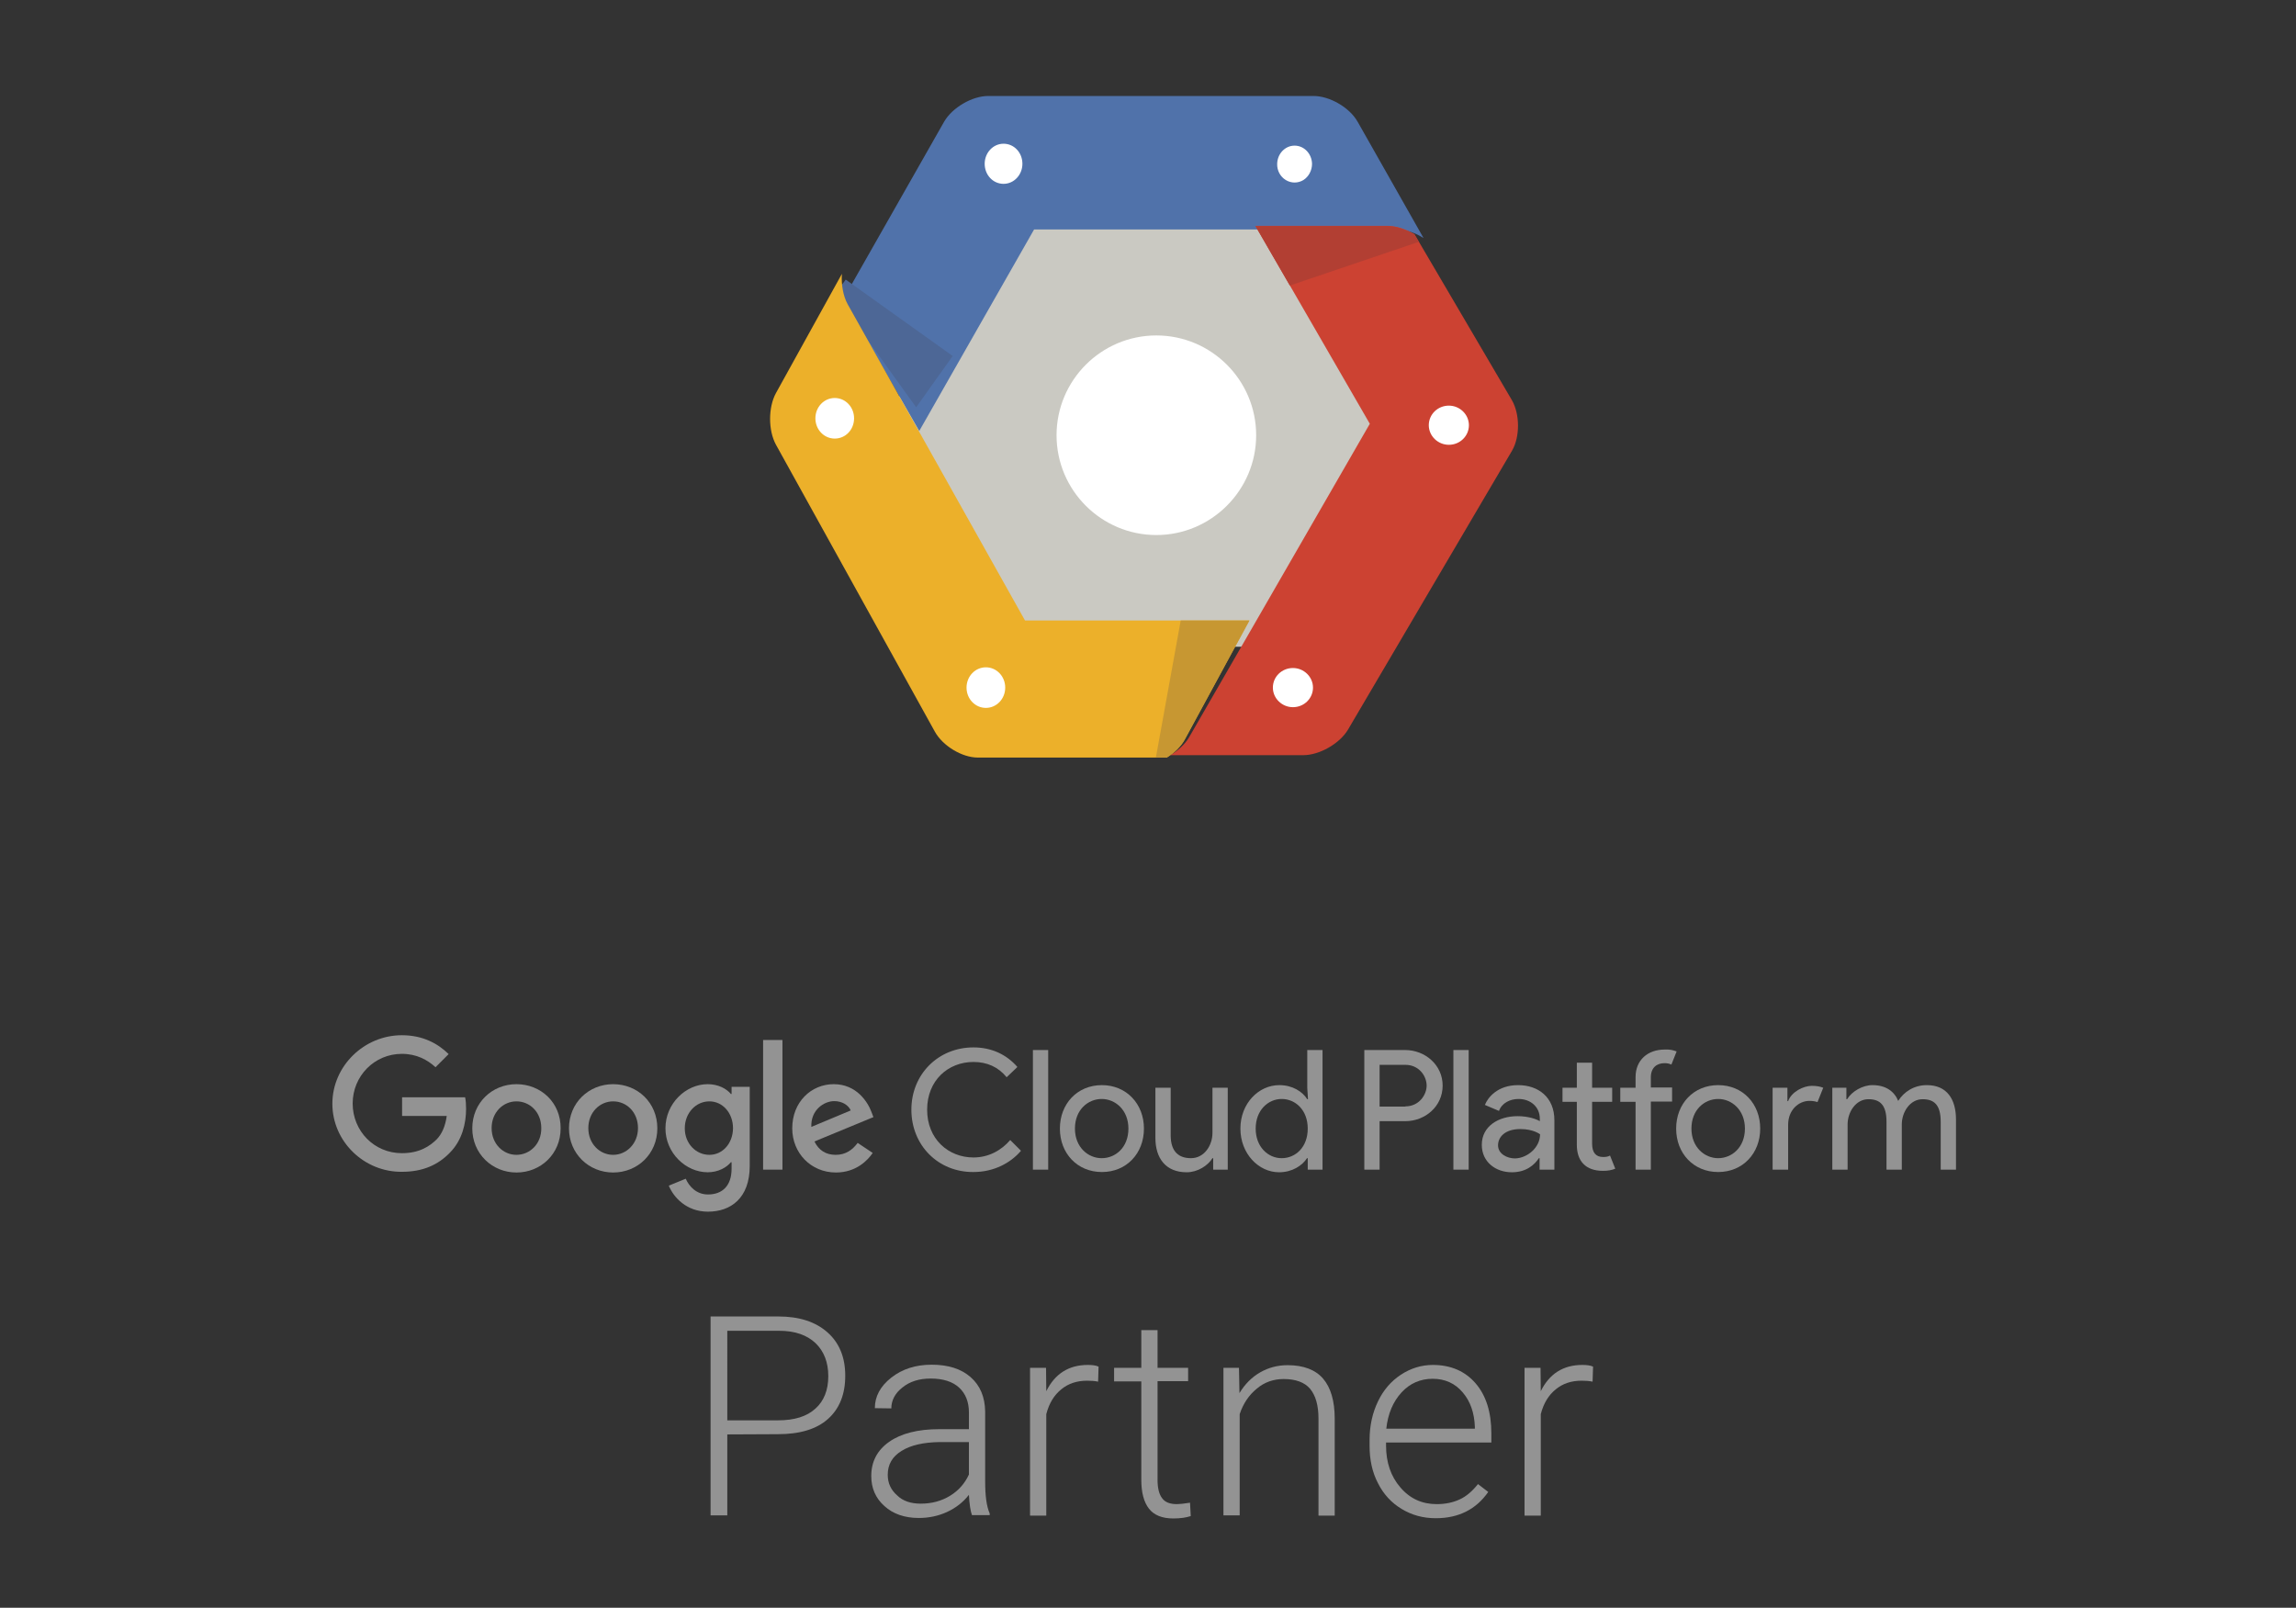 <svg xmlns="http://www.w3.org/2000/svg" viewBox="0 0 961.6 673.4"><rect x="0" y="0" width="961.6" height="673.4" fill="#333333" stroke="none"/><style type="text/css">
	.st0{fill:#939393;}
	.st1{fill:#CAC9C2;}
	.st2{fill:#FFFFFF;}
	.st3{fill:#5072AA;}
	.st4{fill:#4D6796;}
	.st5{fill:#CC4232;}
	.st6{fill:#B23F33;}
	.st7{fill:#ECB02A;}
	.st8{fill:#C79732;}
</style><path class="st0" d="M381.7 464.8c0-14.9 11.3-26.1 26-26.1 7.6 0 13.9 3 18.4 8.2l-4.5 4.3c-3.5-4.3-8.2-6.4-13.9-6.4 -10.6 0-19.4 7.7-19.4 20 0 12.3 8.9 20 19.4 20 6.3 0 11.6-2.9 15.4-7.3l4.5 4.5c-4.4 5.2-11.5 8.9-19.9 8.9C392.9 491 381.7 479.7 381.7 464.8z"/><path class="st0" d="M432.6 489.9v-50.1h6.4v50.1H432.6z"/><path class="st0" d="M479.1 472.7c0 10.4-7.3 18.2-17.6 18.2s-17.6-7.8-17.6-18.2 7.3-18.2 17.6-18.2C471.7 454.5 479.1 462.3 479.1 472.7zM472.6 472.7c0-7.8-5.5-12.4-11.2-12.4s-11.2 4.5-11.2 12.4c0 7.8 5.5 12.4 11.2 12.4C467.2 485.1 472.6 480.6 472.6 472.7z"/><path class="st0" d="M508.1 489.9v-4.8h-0.3c-1.9 3.1-6.2 5.9-10.8 5.9 -8.8 0-13.1-5.9-13.1-14.4v-21h6.4v19.9c0 7.1 3.6 9.6 8.5 9.6 5.6 0 9-5.4 9-10.6v-18.9h6.4v34.3H508.1z"/><path class="st0" d="M519.5 472.7c0-10.5 7.6-18.2 16.3-18.2 5.5 0 9.7 2.7 11.7 5.9h0.3l-0.3-4.8v-15.8h6.4v50.1h-6.2v-4.8h-0.3c-2 3.1-6.2 5.9-11.7 5.9C527.1 491 519.5 483.2 519.5 472.7zM547.7 472.7c0-7.8-5.2-12.4-10.9-12.4s-10.9 4.7-10.9 12.4c0 7.7 5.2 12.4 10.9 12.4S547.7 480.6 547.7 472.7z"/><path class="st0" d="M571.4 489.9v-50.1h17.1c8.3 0 15.7 6.2 15.7 14.9 0 8.7-7.3 14.9-15.7 14.9h-10.7v20.3H571.4zM588.6 463.4c5.7 0 8.9-4.8 8.9-8.7 0-4-3.2-8.7-8.9-8.7h-10.8v17.5h10.8V463.4z"/><path class="st0" d="M608.7 489.9v-50.1h6.4v50.1H608.7z"/><path class="st0" d="M620.6 479.5c0-7.8 7-12 15-12 4.6 0 8 1.3 9.3 2.1v-1c0-5.2-4.1-8.3-8.9-8.3 -3.6 0-7 1.7-8.2 5l-5.9-2.5c1.2-3.1 5.3-8.3 13.9-8.3 8.4 0 15.2 5 15.2 14.7v20.7h-6.2v-4.8h-0.3c-1.9 2.9-5.4 5.9-11.3 5.9C626.4 491 620.6 486.7 620.6 479.5zM645 475.1c0 0-2.7-2.2-8.2-2.2 -6.8 0-9.4 3.6-9.4 6.8 0 3.6 3.8 5.5 7.1 5.5C639.6 485.1 645 480.7 645 475.1z"/><path class="st0" d="M660.4 479.5v-18h-6v-5.9h6v-10.5h6.4v10.5h8.4v5.9h-8.4V479c0 3.8 1.6 5.6 4.6 5.6 1.2 0 2-0.1 2.9-0.6l2.2 5.5c-1.5 0.6-3 0.9-5.2 0.9C664.2 490.4 660.4 486.4 660.4 479.5z"/><path class="st0" d="M702.2 440.4l-2.2 5.5c-0.8-0.4-1.7-0.6-2.9-0.6 -3.2 0-5.7 1.9-5.7 5.9v4.3h8.9v5.9h-8.9v28.5H685v-28.4h-6.4v-5.9h6.4v-4.5c0-7 5-11.5 12.2-11.5C699.2 439.5 700.7 439.8 702.2 440.4z"/><path class="st0" d="M737.2 472.7c0 10.4-7.3 18.2-17.6 18.2s-17.6-7.8-17.6-18.2 7.3-18.2 17.6-18.2C729.9 454.5 737.2 462.3 737.2 472.7zM730.8 472.7c0-7.8-5.5-12.4-11.2-12.4s-11.2 4.5-11.2 12.4c0 7.8 5.5 12.4 11.2 12.4S730.8 480.6 730.8 472.7z"/><path class="st0" d="M742.4 489.9v-34.3h6.2v5.6h0.3c1.4-3.9 6.4-6.4 9.9-6.4 2.1 0 3.5 0.3 4.8 0.8l-2.4 6c-0.9-0.3-2-0.5-3.4-0.5 -4.4 0-8.9 3.7-8.9 10v18.8H742.4z"/><path class="st0" d="M767.1 455.6h6.2v4.8h0.3c2-3.3 6.5-5.9 10.6-5.9 5.5 0 9.1 2.5 10.8 6.6 2.4-3.8 6.6-6.6 12-6.6 8.4 0 12.2 5.9 12.2 14.4v21h-6.4v-20c0-7.1-2.7-9.5-7.6-9.5 -5.2 0-8.7 5.3-8.7 10.6v18.9h-6.4v-20c0-7.1-2.7-9.5-7.6-9.5 -5.2 0-8.7 5.3-8.7 10.6v18.9h-6.4v-34.3H767.1z"/><path class="st0" d="M139.2 462.3c0-15.8 13.3-28.7 29.1-28.7 8.7 0 15 3.4 19.6 7.9l-5.5 5.5c-3.4-3.1-7.9-5.6-14.1-5.6 -11.5 0-20.6 9.3-20.6 20.8s9 20.8 20.6 20.8c7.5 0 11.7-3 14.5-5.7 2.2-2.2 3.7-5.5 4.3-9.9h-18.7v-7.8h26.4c0.3 1.4 0.4 3.1 0.4 4.9 0 5.9-1.6 13.1-6.8 18.3 -5 5.2-11.5 8-20 8C152.5 491 139.2 478.1 139.2 462.3z"/><path class="st0" d="M216.3 454.1c-10.2 0-18.5 7.8-18.5 18.5 0 10.6 8.3 18.5 18.5 18.5s18.5-7.8 18.5-18.5C234.9 461.8 226.5 454.1 216.3 454.1zM216.3 483.7c-5.6 0-10.4-4.6-10.4-11.2 0-6.6 4.8-11.2 10.4-11.2 5.6 0 10.4 4.5 10.4 11.2C226.8 479.1 221.9 483.7 216.3 483.7z"/><path class="st0" d="M256.8 454.1c-10.2 0-18.5 7.8-18.5 18.5 0 10.6 8.3 18.5 18.5 18.5s18.5-7.8 18.5-18.5C275.3 461.8 267 454.1 256.8 454.1zM256.8 483.7c-5.6 0-10.4-4.6-10.4-11.2 0-6.6 4.8-11.2 10.4-11.2 5.6 0 10.4 4.5 10.4 11.2C267.2 479.1 262.3 483.7 256.8 483.7z"/><path class="st0" d="M306.4 455.2v3h-0.3c-1.8-2.2-5.3-4.1-9.7-4.1 -9.2 0-17.7 8.1-17.7 18.5 0 10.3 8.5 18.4 17.7 18.4 4.4 0 7.9-2 9.7-4.2h0.3v2.7c0 7.1-3.8 10.8-9.9 10.8 -5 0-8-3.6-9.3-6.6l-7.1 2.9c2 4.9 7.4 10.9 16.4 10.9 9.5 0 17.5-5.6 17.5-19.2v-33.1C314 455.2 306.4 455.2 306.4 455.2zM297.1 483.7c-5.6 0-10.3-4.7-10.3-11.1 0-6.5 4.7-11.3 10.3-11.3 5.5 0 9.9 4.8 9.9 11.3C306.9 479 302.6 483.7 297.1 483.7z"/><rect x="319.6" y="435.6" class="st0" width="8.1" height="54.3"/><path class="st0" d="M350 483.7c-4.1 0-7.1-1.9-8.9-5.6l24.7-10.2 -0.8-2.1c-1.5-4.1-6.2-11.7-15.8-11.7 -9.5 0-17.4 7.5-17.4 18.5 0 10.3 7.8 18.5 18.3 18.5 8.5 0 13.4-5.2 15.4-8.2l-6.3-4.2C357 481.7 354.1 483.7 350 483.7zM349.4 461.2c3.2 0 5.9 1.6 6.9 3.9l-16.5 6.9C339.5 464.8 345.2 461.2 349.4 461.2z"/><path class="st0" d="M304.6 600.8v33.9h-7v-83.3H326c8.7 0 15.5 2.2 20.5 6.6s7.5 10.5 7.5 18.2c0 7.8-2.4 13.8-7.2 18.1 -4.8 4.3-11.8 6.4-21 6.4L304.6 600.8 304.6 600.8zM304.6 594.9h21.3c6.8 0 12-1.6 15.6-4.9 3.6-3.2 5.4-7.8 5.4-13.6s-1.8-10.4-5.3-13.8c-3.6-3.4-8.6-5.2-15.2-5.2h-21.8V594.9z"/><path class="st0" d="M407.1 634.7c-0.7-1.9-1.1-4.8-1.3-8.6 -2.4 3.1-5.5 5.5-9.2 7.2s-7.7 2.5-11.8 2.5c-5.9 0-10.8-1.7-14.4-5 -3.7-3.3-5.5-7.5-5.5-12.6 0-6 2.5-10.8 7.5-14.3s12-5.3 21-5.3h12.4v-7c0-4.4-1.4-7.9-4.1-10.4 -2.7-2.5-6.7-3.8-11.9-3.8 -4.8 0-8.7 1.2-11.8 3.7 -3.1 2.4-4.7 5.4-4.7 8.8l-6.9-0.1c0-4.9 2.3-9.2 6.9-12.8 4.6-3.6 10.2-5.4 16.9-5.4 6.9 0 12.3 1.7 16.3 5.2s6 8.3 6.1 14.4v29.3c0 6 0.6 10.5 1.9 13.4v0.7h-7.4V634.7zM385.6 629.8c4.6 0 8.7-1.1 12.3-3.3s6.2-5.2 7.9-8.9V604h-12.2c-6.8 0.1-12.2 1.3-16 3.7 -3.9 2.4-5.8 5.7-5.8 10 0 3.5 1.3 6.3 3.9 8.6C378.1 628.7 381.5 629.8 385.6 629.8z"/><path class="st0" d="M459.9 578.7c-1.4-0.3-3-0.4-4.6-0.4 -4.3 0-7.9 1.2-10.8 3.6 -3 2.4-5.1 5.8-6.3 10.4v42.5h-6.8v-61.9h6.7l0.1 9.8c3.6-7.3 9.4-11 17.4-11 1.9 0 3.4 0.2 4.5 0.7L459.9 578.7z"/><path class="st0" d="M484.8 557v15.9h12.8v5.6h-12.8v41.3c0 3.4 0.6 6 1.9 7.7 1.2 1.7 3.3 2.5 6.2 2.5 1.1 0 3-0.2 5.5-0.6l0.3 5.6c-1.8 0.6-4.2 1-7.3 1 -4.7 0-8.1-1.4-10.2-4.1 -2.1-2.7-3.2-6.7-3.2-12v-41.3h-11.4v-5.7H478v-15.8h6.8V557z"/><path class="st0" d="M518.9 572.9l0.2 10.6c2.3-3.8 5.2-6.7 8.7-8.7s7.3-3 11.5-3c6.6 0 11.6 1.9 14.8 5.6s4.9 9.3 4.9 16.8v40.6h-6.8v-40.7c0-5.5-1.2-9.6-3.5-12.4 -2.3-2.7-6-4.1-11.1-4.1 -4.2 0-8 1.3-11.2 4 -3.3 2.7-5.7 6.2-7.2 10.7v42.4h-6.8v-61.8H518.9z"/><path class="st0" d="M601.3 635.9c-5.3 0-10-1.3-14.3-3.9 -4.3-2.6-7.6-6.2-9.9-10.8 -2.4-4.6-3.5-9.8-3.5-15.6v-2.5c0-5.9 1.2-11.3 3.5-16.1 2.3-4.8 5.5-8.5 9.6-11.2 4.1-2.7 8.6-4.1 13.4-4.1 7.5 0 13.5 2.6 17.9 7.7s6.6 12.1 6.6 21v3.8h-44.1v1.3c0 7 2 12.9 6 17.5 4 4.7 9.1 7 15.2 7 3.7 0 6.9-0.7 9.7-2s5.3-3.5 7.6-6.4l4.3 3.3C618.2 632.2 610.9 635.9 601.3 635.9zM600 577.5c-5.1 0-9.5 1.9-13 5.7s-5.7 8.8-6.4 15.2h37.1v-0.7c-0.2-5.9-1.9-10.8-5.1-14.5C609.4 579.4 605.2 577.5 600 577.5z"/><path class="st0" d="M667 578.7c-1.4-0.3-3-0.4-4.6-0.4 -4.3 0-7.9 1.2-10.8 3.6 -3 2.4-5.1 5.8-6.3 10.4v42.5h-6.8v-61.9h6.7l0.1 9.8c3.6-7.3 9.4-11 17.4-11 1.9 0 3.4 0.2 4.5 0.7L667 578.7z"/><g transform="translate(-530 -1866)translate(65 1571)translate(371 250)translate(94 45)"><polyline class="st1" points="424.1 270.9 369 178.9 424.1 87 534.4 87 589.6 178.9 534.4 270.9 424.1 270.9 "/><path class="st2" d="M484.3 224.1c-23 0-41.8-18.7-41.8-41.8 0-23 18.7-41.8 41.8-41.8 23 0 41.8 18.7 41.8 41.8C526.1 205.3 507.3 224.1 484.3 224.1"/><path class="st3" d="M568.6 51c-3.4-6-11.7-10.8-18.5-10.8H413.9c-6.8 0-15.1 4.9-18.5 10.8l-39.8 70c-0.3 4.5 0.5 9.3 2.5 12.7l26.9 46.8 48.1-84.4h152c3.6 0 7.6 1.4 11.1 3.6L568.6 51"/><path class="st4" d="M354.2 117.1l-1.9 2.6c-0.3 3.9 0.5 7.9 2.6 10.9l28.8 40 15.3-21.5L354.2 117.1"/><path class="st2" d="M420.3 77c-4.4 0-7.9-3.7-7.9-8.4 0-4.6 3.5-8.4 7.9-8.4 4.4 0 7.9 3.7 7.9 8.4C428.2 73.2 424.7 77 420.3 77zM549.5 68.6c0 2.8-1.4 5.4-3.6 6.8 -2.3 1.4-5.1 1.4-7.4 0 -2.3-1.4-3.7-4-3.6-6.8 0.1-4.2 3.3-7.6 7.3-7.6C546.2 61 549.4 64.4 549.5 68.6z"/><path class="st5" d="M633.2 167.6l-40.8-69.5c-3.5-2.1-7.6-3.5-11.2-3.5h-55.4l47.9 82.9 -75.8 131.5c-1.7 2.8-4.5 5.4-7.8 7.3h55.7c6.8 0 15.2-4.8 18.7-10.6l68.8-117C636.6 183 636.6 173.5 633.2 167.6"/><path class="st6" d="M594.2 101.3l-1.8-3.1c-3.5-2.1-7.6-3.5-11.2-3.5h-55.4l14.4 24.9L594.2 101.3"/><path class="st2" d="M541.5 296.2c-4.6 0-8.4-3.7-8.4-8.2 0-4.6 3.8-8.2 8.4-8.2 4.6 0 8.4 3.7 8.4 8.2C549.9 292.5 546.2 296.2 541.5 296.2M606.8 186.3c-4.6 0-8.4-3.7-8.4-8.2 0-4.6 3.8-8.2 8.4-8.2 4.6 0 8.4 3.7 8.4 8.2C615.2 182.6 611.5 186.3 606.8 186.3"/><path class="st7" d="M429.3 259.9L355 127.4c-1.9-3.5-2.7-8.2-2.4-12.7l-27.6 49.9c-3.3 6-3.3 15.7 0 21.7l66.5 120.1c3.3 6 11.4 10.9 18 10.9h79.1c3.2-2 5.9-4.6 7.5-7.5l27.1-49.9L429.3 259.9"/><path class="st8" d="M484.1 317.3h4.6c3.2-2 5.9-4.6 7.5-7.5l27.1-49.9h-28.8L484.1 317.3"/><path class="st2" d="M412.9 296.5c-4.5 0-8.1-3.8-8.1-8.5 0-4.7 3.6-8.5 8.1-8.5 4.5 0 8.1 3.8 8.1 8.5C421 292.7 417.4 296.5 412.9 296.5M349.6 183.7c-4.5 0-8.1-3.8-8.1-8.5 0-4.7 3.6-8.5 8.1-8.5 4.5 0 8.1 3.8 8.1 8.5C357.7 180 354.1 183.7 349.6 183.7"/></g></svg>

